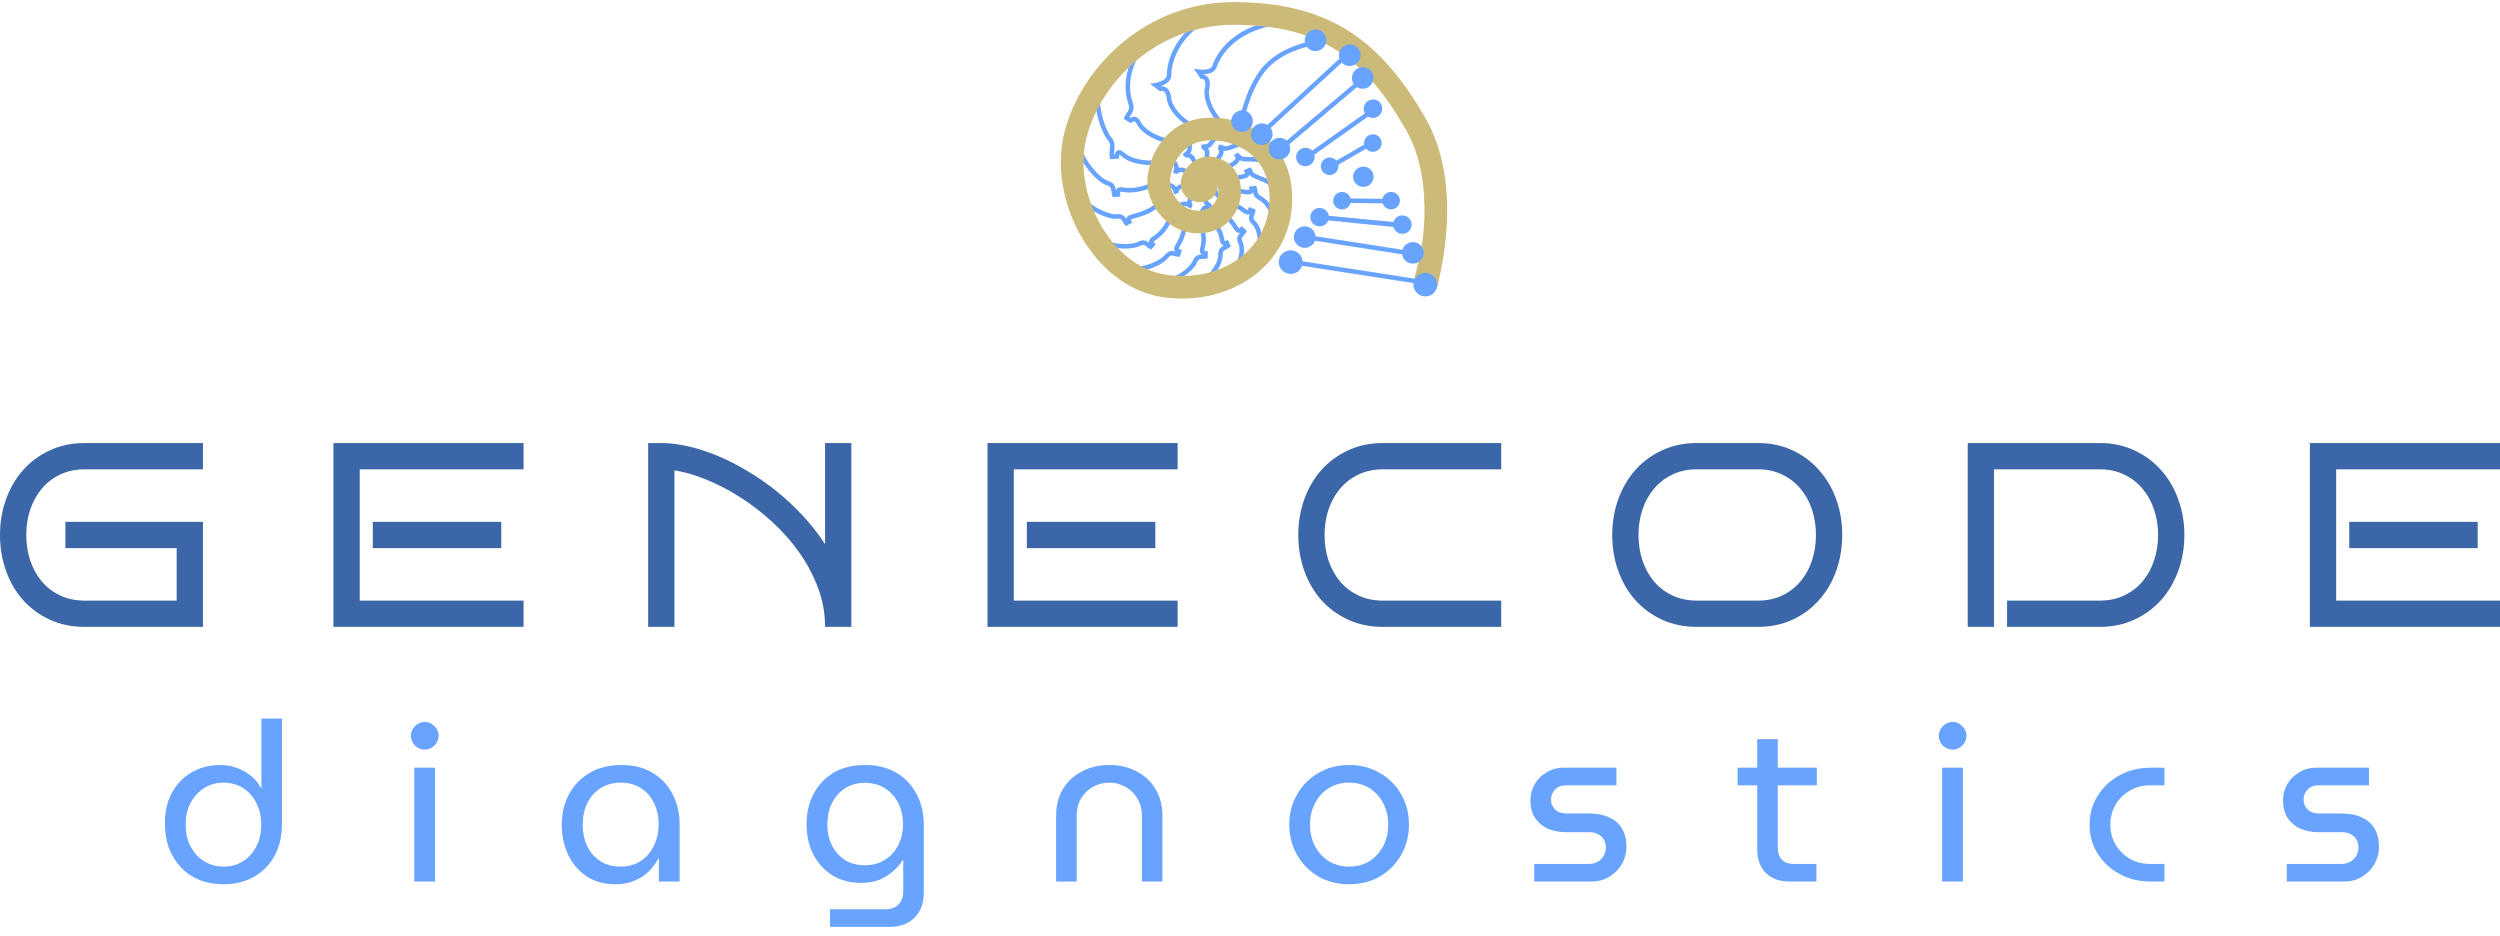 <svg width="243" height="91" viewBox="0 0 243 91" fill="none" xmlns="http://www.w3.org/2000/svg">
<path fill-rule="evenodd" clip-rule="evenodd" d="M8.225 60.933H19.727V50.727H6.355V53.281H17.172V58.378H8.225C7.344 58.378 6.551 58.212 5.845 57.88C5.147 57.547 4.553 57.094 4.062 56.521C3.581 55.94 3.207 55.263 2.941 54.49C2.683 53.709 2.555 52.878 2.555 51.998C2.555 51.117 2.683 50.291 2.941 49.518C3.207 48.745 3.581 48.072 4.062 47.499C4.553 46.917 5.147 46.461 5.845 46.128C6.551 45.788 7.344 45.617 8.225 45.617H19.727V43.063H8.225C6.987 43.063 5.861 43.3 4.848 43.773C3.834 44.238 2.966 44.878 2.243 45.692C1.529 46.498 0.976 47.445 0.586 48.533C0.195 49.613 0 50.768 0 51.998C0 53.236 0.195 54.399 0.586 55.487C0.976 56.575 1.529 57.522 2.243 58.328C2.966 59.134 3.834 59.77 4.848 60.235C5.861 60.7 6.987 60.933 8.225 60.933ZM32.41 60.933H50.891V58.378H34.965V45.617H50.891V43.063H32.41V60.933ZM36.236 53.281H48.722V50.727H36.236V53.281ZM65.556 60.933H63.001V43.063H64.272C65.103 43.063 65.983 43.171 66.914 43.387C67.853 43.603 68.808 43.914 69.78 44.321C70.752 44.728 71.72 45.223 72.684 45.804C73.656 46.377 74.594 47.03 75.5 47.761C76.406 48.492 77.257 49.289 78.055 50.153C78.852 51.009 79.567 51.923 80.198 52.895V43.063H82.753V60.933H80.198C80.198 59.62 79.969 58.357 79.513 57.144C79.056 55.923 78.445 54.773 77.681 53.693C76.916 52.612 76.036 51.62 75.039 50.714C74.042 49.8 72.999 48.999 71.911 48.309C70.831 47.62 69.743 47.055 68.646 46.614C67.549 46.166 66.519 45.867 65.556 45.717V60.933ZM95.984 60.933H114.465V58.378H98.539V45.617H114.465V43.063H95.984V60.933ZM99.81 53.281H112.297V50.727H99.81V53.281ZM134.417 60.933H145.919V58.378H134.417C133.536 58.378 132.743 58.212 132.037 57.88C131.339 57.547 130.745 57.094 130.255 56.521C129.773 55.94 129.399 55.263 129.133 54.49C128.876 53.709 128.747 52.878 128.747 51.998C128.747 51.117 128.876 50.291 129.133 49.518C129.399 48.745 129.773 48.072 130.255 47.499C130.745 46.918 131.339 46.461 132.037 46.128C132.743 45.788 133.536 45.617 134.417 45.617H145.919V43.063H134.417C133.179 43.063 132.053 43.3 131.04 43.773C130.026 44.238 129.158 44.878 128.435 45.692C127.721 46.498 127.168 47.445 126.778 48.533C126.387 49.613 126.192 50.768 126.192 51.998C126.192 53.236 126.387 54.399 126.778 55.487C127.168 56.575 127.721 57.522 128.435 58.328C129.158 59.134 130.026 59.77 131.04 60.235C132.053 60.7 133.179 60.933 134.417 60.933ZM178.479 55.487C178.869 54.399 179.064 53.236 179.064 51.998C179.064 50.768 178.869 49.613 178.479 48.533C178.088 47.445 177.532 46.498 176.809 45.692C176.094 44.878 175.235 44.238 174.229 43.773C173.224 43.3 172.107 43.063 170.877 43.063H164.933C163.695 43.063 162.569 43.3 161.556 43.773C160.542 44.238 159.674 44.878 158.951 45.692C158.237 46.498 157.684 47.445 157.294 48.533C156.904 49.613 156.708 50.768 156.708 51.998C156.708 53.236 156.904 54.399 157.294 55.487C157.684 56.575 158.237 57.522 158.951 58.328C159.674 59.134 160.542 59.77 161.556 60.235C162.569 60.7 163.695 60.933 164.933 60.933H170.877C172.107 60.933 173.224 60.7 174.229 60.235C175.235 59.77 176.094 59.134 176.809 58.328C177.532 57.522 178.088 56.575 178.479 55.487ZM176.123 49.518C176.381 50.291 176.51 51.117 176.51 51.998C176.51 52.878 176.381 53.709 176.123 54.49C175.866 55.263 175.492 55.94 175.002 56.521C174.52 57.094 173.93 57.547 173.232 57.88C172.543 58.212 171.758 58.378 170.877 58.378H164.933C164.052 58.378 163.259 58.212 162.553 57.88C161.855 57.547 161.261 57.094 160.771 56.521C160.289 55.94 159.915 55.263 159.649 54.49C159.392 53.709 159.263 52.878 159.263 51.998C159.263 51.117 159.392 50.291 159.649 49.518C159.915 48.745 160.289 48.072 160.771 47.499C161.261 46.918 161.855 46.461 162.553 46.128C163.259 45.788 164.052 45.617 164.933 45.617H170.877C171.758 45.617 172.543 45.788 173.232 46.128C173.93 46.461 174.52 46.918 175.002 47.499C175.492 48.072 175.866 48.745 176.123 49.518ZM212.322 51.998C212.322 53.236 212.123 54.399 211.724 55.487C211.333 56.575 210.777 57.522 210.054 58.328C209.331 59.134 208.463 59.77 207.449 60.235C206.444 60.7 205.327 60.933 204.097 60.933H195.088V58.378H204.097C204.978 58.378 205.767 58.212 206.465 57.88C207.171 57.547 207.765 57.094 208.247 56.521C208.737 55.94 209.111 55.263 209.369 54.49C209.634 53.709 209.767 52.878 209.767 51.998C209.767 51.117 209.634 50.291 209.369 49.518C209.111 48.745 208.737 48.072 208.247 47.499C207.765 46.918 207.171 46.461 206.465 46.128C205.767 45.788 204.978 45.617 204.097 45.617H193.816V60.933H191.262V43.063H204.097C205.327 43.063 206.444 43.3 207.449 43.773C208.463 44.238 209.331 44.878 210.054 45.692C210.777 46.498 211.333 47.445 211.724 48.533C212.123 49.613 212.322 50.768 212.322 51.998ZM224.519 60.933H243V58.378H227.074V45.617H243V43.063H224.519V60.933ZM228.345 53.281H240.832V50.727H228.345V53.281Z" fill="#3B66A8"/>
<path d="M21.741 85.949C20.901 85.949 20.134 85.819 19.44 85.558C18.745 85.283 18.145 84.885 17.638 84.364C17.132 83.844 16.734 83.221 16.445 82.498C16.17 81.76 16.032 80.935 16.032 80.023C16.032 78.866 16.264 77.868 16.727 77.028C17.204 76.175 17.848 75.516 18.658 75.053C19.483 74.59 20.402 74.359 21.415 74.359C21.979 74.359 22.515 74.453 23.021 74.641C23.542 74.829 24.005 75.089 24.41 75.422C24.815 75.755 25.134 76.146 25.365 76.594H25.409V69.844H27.405V80.089C27.405 81.319 27.152 82.375 26.646 83.257C26.154 84.126 25.481 84.791 24.627 85.254C23.788 85.717 22.826 85.949 21.741 85.949ZM21.741 84.234C22.421 84.234 23.035 84.068 23.585 83.735C24.135 83.402 24.569 82.932 24.888 82.324C25.22 81.716 25.387 81 25.387 80.175C25.387 79.336 25.22 78.613 24.888 78.005C24.569 77.383 24.135 76.905 23.585 76.573C23.035 76.24 22.413 76.073 21.719 76.073C21.039 76.073 20.416 76.247 19.852 76.594C19.302 76.942 18.861 77.419 18.528 78.027C18.21 78.635 18.051 79.344 18.051 80.154C18.051 80.993 18.217 81.716 18.55 82.324C18.883 82.932 19.324 83.402 19.874 83.735C20.438 84.068 21.06 84.234 21.741 84.234Z" fill="#68A4FF"/>
<path d="M40.269 85.688V74.619H42.287V85.688H40.269ZM41.289 72.861C40.927 72.861 40.609 72.731 40.334 72.471C40.074 72.195 39.943 71.877 39.943 71.516C39.943 71.154 40.074 70.843 40.334 70.582C40.609 70.307 40.927 70.17 41.289 70.17C41.651 70.17 41.962 70.307 42.222 70.582C42.497 70.843 42.635 71.154 42.635 71.516C42.635 71.877 42.497 72.195 42.222 72.471C41.962 72.731 41.651 72.861 41.289 72.861Z" fill="#68A4FF"/>
<path d="M59.809 85.949C58.738 85.949 57.812 85.696 57.031 85.189C56.249 84.668 55.649 83.966 55.229 83.084C54.809 82.201 54.6 81.225 54.6 80.154C54.6 79.069 54.831 78.092 55.294 77.224C55.757 76.341 56.423 75.647 57.291 75.14C58.159 74.619 59.201 74.359 60.416 74.359C61.589 74.359 62.594 74.612 63.433 75.118C64.273 75.625 64.916 76.312 65.365 77.18C65.828 78.049 66.06 79.018 66.06 80.089V85.688H64.041V83.431H63.998C63.781 83.851 63.484 84.256 63.108 84.647C62.746 85.023 62.29 85.334 61.74 85.58C61.191 85.826 60.547 85.949 59.809 85.949ZM60.33 84.234C61.053 84.234 61.69 84.061 62.24 83.713C62.804 83.352 63.238 82.86 63.542 82.237C63.86 81.601 64.019 80.892 64.019 80.11C64.019 79.344 63.867 78.656 63.564 78.049C63.274 77.441 62.855 76.963 62.305 76.616C61.755 76.254 61.111 76.073 60.373 76.073C59.592 76.073 58.919 76.254 58.355 76.616C57.805 76.978 57.378 77.47 57.074 78.092C56.785 78.7 56.64 79.394 56.64 80.175C56.64 80.928 56.785 81.615 57.074 82.237C57.363 82.845 57.783 83.33 58.333 83.692C58.883 84.053 59.548 84.234 60.33 84.234Z" fill="#68A4FF"/>
<path d="M80.677 90.094V88.38H86.103C86.638 88.38 87.051 88.221 87.34 87.902C87.644 87.584 87.796 87.164 87.796 86.643V83.605H87.753C87.478 84.024 87.145 84.401 86.754 84.733C86.364 85.066 85.915 85.334 85.409 85.536C84.902 85.725 84.331 85.819 83.694 85.819C82.652 85.819 81.733 85.58 80.938 85.102C80.142 84.61 79.519 83.938 79.071 83.084C78.622 82.216 78.398 81.225 78.398 80.11C78.398 79.025 78.622 78.049 79.071 77.18C79.519 76.312 80.163 75.625 81.003 75.118C81.856 74.612 82.884 74.359 84.085 74.359C85.242 74.359 86.248 74.605 87.102 75.097C87.955 75.589 88.614 76.276 89.077 77.159C89.554 78.027 89.793 79.047 89.793 80.219V86.774C89.793 87.786 89.496 88.59 88.903 89.183C88.31 89.79 87.499 90.094 86.472 90.094H80.677ZM84.063 84.104C84.801 84.104 85.445 83.93 85.995 83.583C86.559 83.236 86.993 82.766 87.297 82.172C87.615 81.565 87.774 80.885 87.774 80.132C87.774 79.365 87.623 78.678 87.319 78.07C87.015 77.462 86.588 76.985 86.038 76.638C85.488 76.276 84.83 76.095 84.063 76.095C83.311 76.095 82.659 76.276 82.11 76.638C81.574 76.985 81.155 77.47 80.851 78.092C80.561 78.7 80.417 79.387 80.417 80.154C80.417 80.877 80.561 81.543 80.851 82.151C81.155 82.744 81.574 83.221 82.11 83.583C82.659 83.93 83.311 84.104 84.063 84.104Z" fill="#68A4FF"/>
<path d="M102.656 85.688V79.286C102.656 78.302 102.873 77.441 103.307 76.703C103.756 75.965 104.371 75.393 105.152 74.988C105.933 74.569 106.823 74.359 107.822 74.359C108.834 74.359 109.724 74.569 110.491 74.988C111.272 75.393 111.88 75.965 112.314 76.703C112.763 77.441 112.987 78.302 112.987 79.286V85.688H110.99V79.307C110.99 78.642 110.838 78.07 110.535 77.593C110.245 77.101 109.854 76.725 109.363 76.464C108.885 76.204 108.371 76.073 107.822 76.073C107.272 76.073 106.751 76.204 106.259 76.464C105.781 76.725 105.391 77.101 105.087 77.593C104.797 78.07 104.653 78.642 104.653 79.307V85.688H102.656Z" fill="#68A4FF"/>
<path d="M131.133 85.949C130.005 85.949 129.006 85.696 128.138 85.189C127.27 84.668 126.583 83.974 126.076 83.106C125.57 82.223 125.317 81.239 125.317 80.154C125.317 79.069 125.57 78.092 126.076 77.224C126.583 76.341 127.27 75.647 128.138 75.14C129.006 74.619 130.005 74.359 131.133 74.359C132.262 74.359 133.26 74.619 134.129 75.14C135.011 75.647 135.699 76.334 136.191 77.202C136.697 78.07 136.95 79.054 136.95 80.154C136.95 81.239 136.697 82.223 136.191 83.106C135.699 83.974 135.011 84.668 134.129 85.189C133.26 85.696 132.262 85.949 131.133 85.949ZM131.133 84.234C131.9 84.234 132.566 84.053 133.13 83.692C133.695 83.33 134.136 82.845 134.454 82.237C134.773 81.615 134.932 80.921 134.932 80.154C134.932 79.387 134.773 78.7 134.454 78.092C134.136 77.47 133.695 76.978 133.13 76.616C132.566 76.254 131.9 76.073 131.133 76.073C130.381 76.073 129.715 76.254 129.137 76.616C128.572 76.978 128.131 77.47 127.813 78.092C127.494 78.7 127.335 79.387 127.335 80.154C127.335 80.921 127.494 81.615 127.813 82.237C128.131 82.845 128.572 83.33 129.137 83.692C129.715 84.053 130.381 84.234 131.133 84.234Z" fill="#68A4FF"/>
<path d="M149.126 85.688V83.974H154.422C154.769 83.974 155.066 83.901 155.311 83.757C155.572 83.597 155.767 83.395 155.898 83.149C156.028 82.903 156.093 82.642 156.093 82.368C156.093 82.107 156.035 81.868 155.919 81.651C155.803 81.42 155.623 81.239 155.377 81.109C155.145 80.964 154.863 80.892 154.53 80.892H152.295C151.586 80.892 150.963 80.776 150.428 80.544C149.907 80.299 149.495 79.944 149.191 79.481C148.901 79.018 148.757 78.454 148.757 77.788C148.757 77.224 148.894 76.703 149.169 76.225C149.444 75.748 149.828 75.364 150.32 75.075C150.811 74.771 151.376 74.619 152.012 74.619H157.113V76.334H152.208C151.759 76.334 151.405 76.471 151.144 76.746C150.884 77.021 150.754 77.347 150.754 77.723C150.754 78.085 150.884 78.403 151.144 78.678C151.419 78.938 151.803 79.069 152.295 79.069H154.422C155.217 79.069 155.883 79.199 156.418 79.459C156.968 79.705 157.381 80.067 157.656 80.544C157.945 81.022 158.09 81.608 158.09 82.302C158.09 82.896 157.945 83.453 157.656 83.974C157.366 84.48 156.961 84.892 156.44 85.211C155.934 85.529 155.34 85.688 154.66 85.688H149.126Z" fill="#68A4FF"/>
<path d="M173.949 85.688C172.965 85.688 172.191 85.406 171.626 84.842C171.077 84.278 170.802 83.511 170.802 82.541V71.841H172.799V82.411C172.799 82.888 172.929 83.272 173.189 83.561C173.464 83.836 173.84 83.974 174.318 83.974H176.553V85.688H173.949ZM168.892 76.334V74.619H176.597V76.334H168.892Z" fill="#68A4FF"/>
<path d="M188.778 85.688V74.619H190.796V85.688H188.778ZM189.798 72.861C189.436 72.861 189.118 72.731 188.843 72.471C188.582 72.195 188.452 71.877 188.452 71.516C188.452 71.154 188.582 70.843 188.843 70.582C189.118 70.307 189.436 70.17 189.798 70.17C190.16 70.17 190.471 70.307 190.731 70.582C191.006 70.843 191.144 71.154 191.144 71.516C191.144 71.877 191.006 72.195 190.731 72.471C190.471 72.731 190.16 72.861 189.798 72.861Z" fill="#68A4FF"/>
<path d="M209.077 85.688C207.934 85.688 206.914 85.442 206.017 84.95C205.12 84.459 204.411 83.8 203.89 82.975C203.369 82.136 203.109 81.196 203.109 80.154C203.109 79.112 203.369 78.179 203.89 77.354C204.411 76.515 205.12 75.849 206.017 75.357C206.914 74.865 207.934 74.619 209.077 74.619H210.38V76.334H209.012C208.274 76.334 207.609 76.507 207.016 76.855C206.437 77.188 205.974 77.643 205.626 78.222C205.294 78.801 205.127 79.445 205.127 80.154C205.127 80.863 205.294 81.507 205.626 82.085C205.974 82.664 206.437 83.127 207.016 83.475C207.609 83.807 208.274 83.974 209.012 83.974H210.38V85.688H209.077Z" fill="#68A4FF"/>
<path d="M222.276 85.688V83.974H227.572C227.919 83.974 228.216 83.901 228.462 83.757C228.722 83.597 228.918 83.395 229.048 83.149C229.178 82.903 229.243 82.642 229.243 82.368C229.243 82.107 229.185 81.868 229.069 81.651C228.954 81.42 228.773 81.239 228.527 81.109C228.295 80.964 228.013 80.892 227.68 80.892H225.445C224.736 80.892 224.114 80.776 223.578 80.544C223.057 80.299 222.645 79.944 222.341 79.481C222.052 79.018 221.907 78.454 221.907 77.788C221.907 77.224 222.044 76.703 222.319 76.225C222.594 75.748 222.978 75.364 223.47 75.075C223.962 74.771 224.526 74.619 225.163 74.619H230.263V76.334H225.358C224.909 76.334 224.555 76.471 224.294 76.746C224.034 77.021 223.904 77.347 223.904 77.723C223.904 78.085 224.034 78.403 224.294 78.678C224.569 78.938 224.953 79.069 225.445 79.069H227.572C228.368 79.069 229.033 79.199 229.569 79.459C230.118 79.705 230.531 80.067 230.806 80.544C231.095 81.022 231.24 81.608 231.24 82.302C231.24 82.896 231.095 83.453 230.806 83.974C230.516 84.48 230.111 84.892 229.59 85.211C229.084 85.529 228.491 85.688 227.811 85.688H222.276Z" fill="#68A4FF"/>
<path fill-rule="evenodd" clip-rule="evenodd" d="M111.796 8.152L112.293 8.061C112.492 8.025 112.791 7.937 113.034 7.798C113.288 7.652 113.411 7.493 113.411 7.333C113.411 6.57 113.671 3.287 118.022 1.112L118.219 1.506C114.064 3.583 113.852 6.679 113.852 7.333C113.852 7.741 113.542 8.015 113.254 8.18C113.117 8.259 112.969 8.323 112.826 8.373L112.856 8.396C113.02 8.373 113.223 8.405 113.406 8.547C113.637 8.726 113.8 9.05 113.851 9.556C113.902 10.068 114.3 10.701 114.876 11.249C115.448 11.792 116.149 12.206 116.742 12.314L116.663 12.748C115.957 12.619 115.181 12.147 114.572 11.568C113.967 10.994 113.479 10.268 113.412 9.6C113.368 9.16 113.236 8.973 113.136 8.896C113.037 8.819 112.933 8.822 112.874 8.842L112.765 8.878L111.796 8.152Z" fill="#68A4FF"/>
<path fill-rule="evenodd" clip-rule="evenodd" d="M116.038 6.679L116.538 6.75C116.739 6.779 117.051 6.79 117.325 6.735C117.612 6.677 117.779 6.564 117.829 6.413C118.07 5.689 119.355 2.656 124.17 1.968L124.232 2.404C119.634 3.062 118.455 5.932 118.248 6.553C118.119 6.939 117.738 7.101 117.413 7.167C117.258 7.198 117.097 7.212 116.946 7.215L116.967 7.246C117.13 7.276 117.312 7.37 117.441 7.563C117.604 7.806 117.656 8.165 117.544 8.661C117.431 9.163 117.608 9.889 117.982 10.591C118.353 11.288 118.887 11.902 119.416 12.191L119.204 12.578C118.574 12.233 117.988 11.54 117.593 10.798C117.2 10.062 116.966 9.219 117.114 8.564C117.211 8.133 117.145 7.913 117.075 7.809C117.005 7.705 116.906 7.675 116.843 7.675L116.728 7.675L116.038 6.679Z" fill="#68A4FF"/>
<path fill-rule="evenodd" clip-rule="evenodd" d="M126.18 4.808C125.054 5.205 123.723 5.902 122.835 7.101C122.106 8.086 121.619 9.273 121.314 10.222C121.162 10.695 121.056 11.105 120.988 11.397C120.954 11.542 120.93 11.658 120.914 11.738C120.906 11.777 120.9 11.807 120.896 11.828L120.892 11.85L120.891 11.856L120.891 11.857C120.891 11.857 120.891 11.857 120.674 11.82C120.457 11.782 120.457 11.782 120.457 11.782L120.457 11.781L120.457 11.78L120.458 11.773L120.463 11.747C120.467 11.725 120.473 11.693 120.481 11.651C120.498 11.568 120.523 11.447 120.558 11.297C120.628 10.996 120.737 10.573 120.894 10.087C121.206 9.117 121.711 7.879 122.481 6.839C123.443 5.539 124.867 4.803 126.034 4.392C126.619 4.186 127.145 4.059 127.525 3.984C127.716 3.947 127.87 3.922 127.977 3.906C128.03 3.899 128.072 3.893 128.101 3.89C128.115 3.888 128.127 3.887 128.134 3.886L128.143 3.885L128.146 3.885L128.147 3.885C128.147 3.885 128.147 3.885 128.169 4.104C128.191 4.323 128.191 4.323 128.191 4.323L128.189 4.324L128.183 4.324C128.176 4.325 128.167 4.326 128.154 4.328C128.128 4.331 128.09 4.336 128.039 4.343C127.939 4.357 127.793 4.381 127.611 4.417C127.247 4.488 126.742 4.61 126.18 4.808Z" fill="#68A4FF"/>
<path fill-rule="evenodd" clip-rule="evenodd" d="M109.232 11.566L109.288 11.398C109.329 11.277 109.402 11.165 109.464 11.073C109.474 11.058 109.484 11.044 109.494 11.03C109.55 10.947 109.602 10.871 109.646 10.786C109.741 10.605 109.796 10.399 109.686 10.104C109.554 9.748 109.283 8.841 109.466 7.575C109.648 6.307 110.283 4.696 111.935 2.93L112.257 3.232C110.661 4.938 110.071 6.467 109.902 7.638C109.733 8.811 109.985 9.642 110.099 9.95C110.261 10.387 110.177 10.724 110.036 10.992C109.979 11.1 109.912 11.199 109.856 11.281C109.847 11.294 109.838 11.307 109.83 11.319C109.814 11.343 109.8 11.364 109.787 11.384L109.885 11.443C109.992 11.382 110.128 11.332 110.281 11.346C110.527 11.368 110.729 11.541 110.877 11.843C111.104 12.309 111.698 12.781 112.427 13.112C113.151 13.44 113.948 13.599 114.538 13.495L114.615 13.929C113.905 14.055 113.014 13.862 112.245 13.513C111.479 13.166 110.775 12.638 110.481 12.037C110.37 11.812 110.276 11.788 110.242 11.785C110.188 11.78 110.113 11.81 110.031 11.876L109.911 11.972L109.232 11.566Z" fill="#68A4FF"/>
<path fill-rule="evenodd" clip-rule="evenodd" d="M107.904 15.482L107.864 15.293C107.828 15.123 107.832 14.954 107.846 14.801C107.851 14.734 107.859 14.667 107.866 14.603C107.868 14.593 107.869 14.583 107.87 14.573C107.878 14.499 107.886 14.429 107.89 14.359C107.909 14.088 107.881 13.852 107.678 13.621C107.498 13.416 107.283 13.026 107.087 12.548C106.889 12.062 106.7 11.465 106.581 10.829C106.346 9.57 106.369 8.099 107.2 7.076L107.542 7.354C106.837 8.221 106.786 9.526 107.015 10.748C107.128 11.352 107.307 11.921 107.495 12.381C107.686 12.847 107.878 13.181 108.009 13.33C108.321 13.686 108.352 14.059 108.33 14.389C108.325 14.469 108.316 14.549 108.308 14.623C108.307 14.633 108.306 14.643 108.304 14.653C108.297 14.718 108.29 14.778 108.285 14.838C108.28 14.9 108.277 14.957 108.277 15.011L108.352 15.005C108.358 14.976 108.366 14.947 108.375 14.919C108.406 14.828 108.462 14.723 108.567 14.656C108.681 14.583 108.813 14.578 108.938 14.619C109.056 14.658 109.174 14.739 109.293 14.85C109.68 15.211 110.307 15.437 110.992 15.54C111.673 15.642 112.373 15.616 112.875 15.505L112.971 15.935C112.409 16.06 111.654 16.085 110.927 15.976C110.205 15.868 109.474 15.621 108.992 15.172C108.898 15.084 108.835 15.05 108.801 15.038C108.799 15.043 108.796 15.05 108.793 15.059C108.781 15.096 108.773 15.148 108.773 15.211L108.773 15.415L107.904 15.482Z" fill="#68A4FF"/>
<path fill-rule="evenodd" clip-rule="evenodd" d="M108.166 19.174L108.108 19.015C108.062 18.886 108.047 18.753 108.035 18.646C108.034 18.636 108.033 18.627 108.033 18.617C108.022 18.515 108.013 18.433 107.993 18.357C107.972 18.28 107.94 18.219 107.887 18.167C107.833 18.113 107.742 18.055 107.579 18.008C107.304 17.929 106.957 17.698 106.606 17.387C106.249 17.069 105.867 16.648 105.524 16.158C104.841 15.185 104.289 13.909 104.435 12.624L104.873 12.674C104.744 13.808 105.232 14.975 105.885 15.905C106.209 16.367 106.569 16.763 106.899 17.057C107.237 17.357 107.524 17.533 107.702 17.585C107.915 17.646 108.077 17.735 108.197 17.853C108.318 17.973 108.382 18.109 108.418 18.241C108.442 18.33 108.455 18.422 108.464 18.504C108.47 18.485 108.477 18.465 108.486 18.446C108.539 18.335 108.634 18.255 108.765 18.218C108.883 18.186 109.024 18.191 109.182 18.22C109.726 18.32 110.4 18.266 111.013 18.098C111.633 17.928 112.146 17.654 112.399 17.351L112.738 17.633C112.4 18.038 111.784 18.344 111.13 18.523C110.47 18.704 109.727 18.768 109.103 18.654C108.973 18.63 108.909 18.636 108.883 18.643C108.882 18.646 108.882 18.649 108.881 18.653C108.879 18.667 108.878 18.686 108.879 18.711C108.879 18.737 108.881 18.764 108.884 18.797C108.884 18.8 108.884 18.804 108.884 18.808C108.887 18.836 108.889 18.869 108.89 18.9L108.899 19.111L108.166 19.174Z" fill="#68A4FF"/>
<path fill-rule="evenodd" clip-rule="evenodd" d="M109.454 21.973L109.336 21.852C109.252 21.764 109.192 21.663 109.145 21.583C109.141 21.576 109.137 21.569 109.133 21.562C109.088 21.485 109.054 21.427 109.013 21.376C108.972 21.327 108.93 21.294 108.877 21.274C108.821 21.254 108.735 21.24 108.596 21.26C108.345 21.296 107.987 21.236 107.602 21.115C107.209 20.992 106.76 20.796 106.317 20.533C105.437 20.01 104.549 19.201 104.208 18.134L104.628 18C104.923 18.922 105.708 19.658 106.542 20.154C106.957 20.4 107.375 20.582 107.734 20.694C108.102 20.81 108.383 20.845 108.533 20.823C108.725 20.796 108.889 20.808 109.031 20.861C109.174 20.914 109.276 21.002 109.353 21.096C109.401 21.155 109.442 21.219 109.477 21.277C109.481 21.25 109.488 21.222 109.498 21.193C109.572 20.992 109.782 20.89 110.035 20.828C110.522 20.708 111.094 20.534 111.612 20.265C112.131 19.995 112.582 19.637 112.848 19.157L113.234 19.371C112.91 19.954 112.378 20.363 111.815 20.656C111.252 20.949 110.642 21.132 110.141 21.256C110.031 21.283 109.968 21.311 109.934 21.332C109.925 21.337 109.919 21.342 109.915 21.345C109.916 21.347 109.916 21.349 109.917 21.352C109.923 21.375 109.935 21.405 109.958 21.451L110.053 21.64L109.454 21.973Z" fill="#68A4FF"/>
<path fill-rule="evenodd" clip-rule="evenodd" d="M111.902 24.263L111.75 24.189C111.641 24.136 111.55 24.061 111.479 24.002C111.472 23.997 111.466 23.992 111.46 23.987C111.392 23.929 111.34 23.886 111.284 23.853C111.229 23.82 111.178 23.804 111.121 23.803C111.062 23.803 110.976 23.82 110.852 23.886C110.638 24 110.305 24.085 109.921 24.128C109.532 24.172 109.071 24.175 108.593 24.112C107.64 23.987 106.585 23.595 105.897 22.706L106.246 22.436C106.836 23.199 107.762 23.558 108.65 23.675C109.092 23.733 109.517 23.73 109.871 23.69C110.232 23.65 110.502 23.573 110.645 23.497C110.815 23.406 110.974 23.361 111.125 23.363C111.278 23.364 111.403 23.412 111.508 23.473C111.573 23.512 111.634 23.558 111.687 23.601C111.681 23.574 111.678 23.546 111.678 23.515C111.679 23.301 111.841 23.133 112.058 22.988C112.86 22.452 113.469 21.661 113.65 20.528L114.086 20.598C113.882 21.867 113.193 22.759 112.303 23.355C112.209 23.418 112.159 23.465 112.135 23.497C112.128 23.505 112.124 23.511 112.122 23.516C112.123 23.518 112.124 23.52 112.125 23.522C112.138 23.541 112.161 23.565 112.198 23.601L112.351 23.746L111.902 24.263Z" fill="#68A4FF"/>
<path fill-rule="evenodd" clip-rule="evenodd" d="M114.68 24.956L114.51 24.951C114.389 24.948 114.275 24.917 114.186 24.893C114.178 24.89 114.17 24.888 114.163 24.886C114.077 24.863 114.012 24.845 113.947 24.837C113.883 24.831 113.831 24.836 113.778 24.859C113.724 24.883 113.653 24.934 113.567 25.046C113.42 25.237 113.16 25.448 112.838 25.641C112.512 25.836 112.108 26.022 111.66 26.154C110.768 26.419 109.676 26.48 108.685 25.955L108.892 25.565C109.746 26.018 110.71 25.976 111.535 25.732C111.946 25.61 112.316 25.44 112.611 25.263C112.911 25.084 113.118 24.906 113.218 24.777C113.336 24.623 113.462 24.518 113.6 24.456C113.739 24.394 113.874 24.386 113.994 24.399C114.07 24.407 114.144 24.425 114.21 24.442C114.194 24.42 114.179 24.395 114.166 24.367C114.079 24.172 114.157 23.952 114.295 23.73C114.551 23.319 114.742 22.846 114.841 22.408C114.941 21.962 114.938 21.587 114.844 21.353L115.254 21.19C115.396 21.546 115.379 22.026 115.271 22.505C115.161 22.991 114.951 23.51 114.669 23.963C114.61 24.059 114.584 24.123 114.575 24.162C114.572 24.172 114.571 24.18 114.571 24.185C114.572 24.186 114.574 24.187 114.577 24.189C114.597 24.201 114.627 24.213 114.676 24.23L114.875 24.299L114.68 24.956Z" fill="#68A4FF"/>
<path fill-rule="evenodd" clip-rule="evenodd" d="M117.394 25.096L117.231 25.14C117.113 25.172 116.995 25.175 116.903 25.177C116.894 25.177 116.887 25.177 116.879 25.177C116.789 25.179 116.722 25.181 116.658 25.192C116.595 25.204 116.546 25.224 116.503 25.262C116.458 25.3 116.404 25.369 116.354 25.5C116.265 25.732 116.064 26.002 115.799 26.265C115.53 26.533 115.18 26.808 114.774 27.045C113.965 27.517 112.91 27.849 111.817 27.63L111.903 27.198C112.857 27.389 113.801 27.102 114.552 26.665C114.926 26.446 115.246 26.194 115.488 25.953C115.734 25.708 115.886 25.489 115.942 25.343C116.011 25.162 116.101 25.024 116.216 24.926C116.332 24.827 116.459 24.781 116.578 24.759C116.653 24.745 116.729 24.74 116.797 24.738C116.775 24.722 116.754 24.702 116.734 24.679C116.594 24.517 116.607 24.283 116.675 24.032C116.799 23.577 116.8 23.102 116.719 22.692C116.638 22.276 116.479 21.952 116.31 21.781L116.623 21.471C116.875 21.726 117.061 22.143 117.152 22.607C117.244 23.077 117.244 23.621 117.101 24.148C117.071 24.257 117.065 24.326 117.067 24.365C117.067 24.376 117.068 24.384 117.069 24.389C117.071 24.389 117.073 24.39 117.076 24.39C117.099 24.396 117.131 24.4 117.183 24.402L117.394 24.412L117.394 25.096Z" fill="#68A4FF"/>
<path fill-rule="evenodd" clip-rule="evenodd" d="M119.64 23.95L119.508 24.056C119.414 24.132 119.307 24.183 119.223 24.223C119.216 24.226 119.209 24.229 119.202 24.233C119.121 24.27 119.06 24.299 119.006 24.336C118.953 24.372 118.916 24.41 118.892 24.462C118.866 24.515 118.845 24.6 118.852 24.741C118.865 24.987 118.797 25.288 118.673 25.598C118.547 25.912 118.358 26.252 118.11 26.578C117.616 27.23 116.878 27.848 115.933 28.1L115.819 27.674C116.646 27.453 117.307 26.907 117.759 26.312C117.984 26.015 118.154 25.71 118.264 25.434C118.376 25.155 118.42 24.921 118.412 24.764C118.402 24.57 118.429 24.408 118.494 24.272C118.56 24.134 118.657 24.04 118.757 23.972C118.82 23.929 118.887 23.894 118.949 23.864C118.922 23.858 118.894 23.849 118.867 23.836C118.673 23.744 118.59 23.526 118.551 23.268C118.48 22.805 118.275 22.377 118.047 22.065C117.933 21.91 117.817 21.79 117.716 21.71C117.606 21.625 117.543 21.61 117.53 21.61L117.53 21.169C117.694 21.169 117.855 21.26 117.987 21.363C118.127 21.472 118.27 21.625 118.402 21.805C118.666 22.164 118.904 22.658 118.987 23.202C119.004 23.314 119.026 23.379 119.044 23.414C119.049 23.424 119.053 23.43 119.056 23.434C119.058 23.434 119.06 23.434 119.063 23.433C119.086 23.43 119.117 23.42 119.165 23.401L119.362 23.324L119.64 23.95Z" fill="#68A4FF"/>
<path fill-rule="evenodd" clip-rule="evenodd" d="M121.19 22.454L121.11 22.603C121.052 22.709 120.973 22.797 120.91 22.866C120.905 22.872 120.899 22.878 120.894 22.883C120.834 22.949 120.788 22.999 120.753 23.053C120.718 23.107 120.699 23.157 120.696 23.214C120.693 23.273 120.706 23.359 120.766 23.486C120.973 23.919 120.98 24.572 120.761 25.244C120.541 25.924 120.082 26.649 119.317 27.235L119.049 26.885C119.741 26.355 120.148 25.706 120.342 25.108C120.539 24.502 120.51 23.973 120.368 23.676C120.285 23.501 120.248 23.341 120.256 23.191C120.264 23.038 120.317 22.914 120.384 22.813C120.425 22.749 120.474 22.691 120.52 22.64C120.492 22.644 120.463 22.646 120.433 22.645C120.219 22.634 120.059 22.465 119.924 22.242C119.669 21.82 119.384 21.473 119.132 21.252C119.005 21.14 118.895 21.067 118.807 21.03C118.716 20.99 118.68 21.002 118.677 21.003L118.508 20.596C118.669 20.529 118.839 20.564 118.981 20.625C119.127 20.687 119.277 20.792 119.423 20.92C119.717 21.179 120.029 21.564 120.301 22.013C120.36 22.11 120.405 22.162 120.435 22.187C120.443 22.194 120.449 22.199 120.454 22.201C120.455 22.201 120.457 22.2 120.46 22.198C120.48 22.186 120.505 22.165 120.542 22.129L120.694 21.982L121.19 22.454Z" fill="#68A4FF"/>
<path fill-rule="evenodd" clip-rule="evenodd" d="M122.04 20.378L122.018 20.546C122.003 20.666 121.962 20.777 121.928 20.863C121.925 20.871 121.923 20.878 121.92 20.886C121.888 20.969 121.863 21.032 121.85 21.096C121.837 21.158 121.837 21.211 121.855 21.266C121.874 21.322 121.917 21.398 122.02 21.494C122.369 21.821 122.619 22.428 122.667 23.135C122.715 23.851 122.557 24.696 122.058 25.52L121.681 25.292C122.132 24.548 122.269 23.794 122.227 23.165C122.184 22.527 121.959 22.042 121.718 21.816C121.577 21.683 121.484 21.547 121.437 21.404C121.389 21.259 121.394 21.124 121.418 21.005C121.434 20.931 121.459 20.859 121.482 20.795C121.459 20.809 121.432 20.822 121.403 20.831C121.2 20.899 120.989 20.799 120.783 20.641C120.394 20.343 120.052 20.175 119.788 20.108C119.512 20.038 119.38 20.089 119.336 20.131L119.031 19.813C119.242 19.61 119.573 19.598 119.897 19.681C120.235 19.767 120.631 19.969 121.051 20.291C121.141 20.36 121.202 20.391 121.239 20.404C121.249 20.408 121.257 20.41 121.262 20.411C121.263 20.409 121.264 20.407 121.266 20.405C121.28 20.387 121.296 20.358 121.317 20.311L121.406 20.119L122.04 20.378Z" fill="#68A4FF"/>
<path fill-rule="evenodd" clip-rule="evenodd" d="M122.088 18.059L122.149 18.217C122.191 18.327 122.207 18.432 122.219 18.517C122.22 18.529 122.222 18.54 122.223 18.551C122.233 18.623 122.24 18.676 122.256 18.729C122.283 18.822 122.34 18.935 122.594 19.068C123.266 19.422 124.23 20.552 124.129 22.465L123.688 22.441C123.781 20.692 122.901 19.729 122.388 19.459C122.049 19.28 121.899 19.08 121.832 18.852C121.816 18.795 121.805 18.737 121.797 18.684C121.782 18.71 121.764 18.735 121.741 18.759C121.595 18.914 121.361 18.926 121.104 18.884C120.616 18.804 120.274 18.808 120.049 18.852C119.818 18.897 119.751 18.975 119.736 19.006L119.34 18.813C119.443 18.601 119.675 18.475 119.964 18.419C120.26 18.361 120.659 18.364 121.175 18.449C121.287 18.467 121.356 18.466 121.395 18.46C121.405 18.458 121.413 18.457 121.418 18.455C121.418 18.453 121.419 18.451 121.419 18.448C121.423 18.425 121.423 18.392 121.42 18.341L121.407 18.13L122.088 18.059Z" fill="#68A4FF"/>
<path fill-rule="evenodd" clip-rule="evenodd" d="M121.514 16.261L121.625 16.389C121.706 16.483 121.744 16.566 121.77 16.635C121.777 16.654 121.783 16.668 121.787 16.68C121.8 16.714 121.804 16.726 121.816 16.743C121.842 16.783 121.932 16.875 122.382 17.052C122.414 17.065 122.446 17.077 122.479 17.09C122.893 17.252 123.351 17.43 123.747 17.767C124.183 18.139 124.529 18.687 124.714 19.573L124.283 19.663C124.114 18.856 123.81 18.401 123.461 18.103C123.124 17.816 122.732 17.663 122.305 17.495C122.277 17.485 122.249 17.474 122.221 17.462C121.774 17.287 121.561 17.155 121.45 16.989C121.448 16.987 121.446 16.984 121.445 16.982C121.44 17 121.433 17.018 121.425 17.037C121.34 17.233 121.124 17.323 120.868 17.371C120.52 17.435 120.19 17.509 119.947 17.597C119.824 17.641 119.736 17.684 119.681 17.723C119.643 17.75 119.635 17.765 119.635 17.765C119.635 17.765 119.638 17.761 119.639 17.752L119.2 17.705C119.217 17.545 119.327 17.434 119.425 17.364C119.528 17.291 119.659 17.232 119.798 17.182C120.076 17.082 120.436 17.003 120.788 16.937C120.899 16.916 120.963 16.892 120.998 16.873C121.007 16.868 121.014 16.864 121.018 16.861C121.018 16.859 121.017 16.856 121.017 16.854C121.012 16.831 121.001 16.8 120.981 16.752L120.898 16.559L121.514 16.261Z" fill="#68A4FF"/>
<path fill-rule="evenodd" clip-rule="evenodd" d="M120.239 14.831L120.38 14.907C120.49 14.966 120.555 15.03 120.604 15.085C120.618 15.1 120.628 15.112 120.636 15.121C120.66 15.149 120.668 15.158 120.685 15.17C120.724 15.197 120.841 15.251 121.325 15.255C121.355 15.255 121.385 15.256 121.416 15.256C121.862 15.259 122.342 15.262 122.821 15.439C123.343 15.633 123.842 16.024 124.33 16.782L123.959 17.02C123.51 16.324 123.081 16.006 122.667 15.853C122.264 15.703 121.857 15.7 121.394 15.697C121.37 15.697 121.346 15.696 121.321 15.696C120.9 15.693 120.659 15.656 120.496 15.57C120.423 15.763 120.265 15.948 120.025 16.095C119.721 16.282 119.446 16.457 119.257 16.615C119.162 16.694 119.101 16.759 119.067 16.81C119.049 16.838 119.044 16.852 119.044 16.856C119.044 16.854 119.044 16.85 119.042 16.845L118.616 16.957C118.576 16.805 118.633 16.667 118.7 16.566C118.768 16.464 118.867 16.366 118.975 16.276C119.192 16.095 119.493 15.904 119.795 15.719C119.976 15.608 120.058 15.489 120.087 15.405C120.117 15.317 120.089 15.284 120.089 15.283L119.933 15.124L120.239 14.831Z" fill="#68A4FF"/>
<path fill-rule="evenodd" clip-rule="evenodd" d="M118.38 14.486L118.475 14.067L118.639 14.067L118.654 14.069C118.777 14.086 118.86 14.124 118.926 14.158C118.943 14.168 118.957 14.175 118.968 14.181C119 14.199 119.011 14.205 119.031 14.21C119.077 14.222 119.205 14.233 119.661 14.069C119.737 14.042 119.813 14.013 119.89 13.983C120.25 13.848 120.629 13.704 121.046 13.69C121.572 13.671 122.142 13.852 122.86 14.392L122.595 14.744C121.931 14.245 121.458 14.116 121.061 14.13C120.723 14.142 120.426 14.254 120.07 14.387C119.987 14.419 119.901 14.451 119.81 14.484C119.371 14.642 119.124 14.685 118.934 14.64C118.96 14.846 118.909 15.082 118.732 15.306C118.515 15.582 118.349 15.826 118.256 16.021C118.21 16.118 118.187 16.192 118.181 16.244C118.176 16.284 118.181 16.299 118.183 16.302C118.183 16.302 118.183 16.302 118.183 16.302L117.822 16.555C117.742 16.441 117.729 16.309 117.743 16.19C117.758 16.073 117.801 15.951 117.858 15.831C117.972 15.592 118.162 15.317 118.386 15.033C118.612 14.746 118.442 14.516 118.38 14.486ZM118.183 16.303C118.183 16.303 118.183 16.302 118.183 16.302L118.183 16.303Z" fill="#68A4FF"/>
<path fill-rule="evenodd" clip-rule="evenodd" d="M116.838 14.522L116.739 14.098C116.851 14.052 116.955 14.037 117.04 14.027C117.067 14.024 117.09 14.022 117.111 14.02C117.164 14.015 117.204 14.011 117.248 14.001C117.298 13.99 117.344 13.972 117.392 13.935C117.443 13.897 117.505 13.831 117.579 13.713C117.685 13.542 117.866 13.38 118.067 13.241C118.272 13.099 118.516 12.968 118.766 12.864C119.015 12.759 119.278 12.678 119.522 12.639C119.761 12.601 120.008 12.599 120.21 12.68L120.047 13.089C119.953 13.052 119.799 13.042 119.592 13.075C119.39 13.107 119.161 13.176 118.936 13.271C118.711 13.365 118.495 13.481 118.318 13.603C118.137 13.729 118.013 13.849 117.953 13.946C117.86 14.096 117.763 14.207 117.658 14.287C117.577 14.348 117.497 14.386 117.419 14.411C117.527 14.572 117.587 14.787 117.548 15.051C117.497 15.398 117.475 15.692 117.492 15.907C117.5 16.015 117.517 16.091 117.538 16.139C117.553 16.176 117.565 16.186 117.568 16.188C117.568 16.188 117.568 16.188 117.568 16.188L117.381 16.587C117.255 16.528 117.178 16.42 117.131 16.31C117.085 16.201 117.062 16.073 117.052 15.941C117.032 15.677 117.06 15.344 117.112 14.987C117.165 14.626 116.908 14.517 116.838 14.522ZM117.569 16.188C117.569 16.188 117.569 16.188 117.568 16.188L117.569 16.188Z" fill="#68A4FF"/>
<path fill-rule="evenodd" clip-rule="evenodd" d="M115.277 15.335L114.95 15.046C115.015 14.944 115.091 14.872 115.155 14.814C115.175 14.797 115.192 14.781 115.208 14.768C115.249 14.732 115.279 14.706 115.309 14.673C115.344 14.634 115.37 14.593 115.389 14.535C115.408 14.475 115.421 14.385 115.412 14.246C115.388 13.876 115.519 13.444 115.731 13.088C115.941 12.736 116.26 12.411 116.651 12.316L116.755 12.745C116.528 12.8 116.291 13.01 116.11 13.314C115.931 13.615 115.835 13.959 115.852 14.219C115.863 14.395 115.849 14.542 115.809 14.667C115.779 14.764 115.735 14.842 115.686 14.908C115.868 14.976 116.041 15.117 116.162 15.354C116.322 15.666 116.475 15.919 116.613 16.085C116.682 16.168 116.74 16.219 116.784 16.247C116.818 16.268 116.834 16.269 116.838 16.269C116.838 16.269 116.838 16.269 116.837 16.269L116.917 16.703C116.78 16.728 116.654 16.684 116.552 16.622C116.452 16.559 116.359 16.469 116.274 16.367C116.104 16.163 115.934 15.876 115.77 15.554C115.604 15.23 115.331 15.29 115.277 15.335ZM116.838 16.269C116.838 16.269 116.838 16.269 116.838 16.269L116.838 16.269Z" fill="#68A4FF"/>
<path fill-rule="evenodd" clip-rule="evenodd" d="M114.491 16.893L114.057 16.851C114.05 16.73 114.069 16.627 114.087 16.543C114.093 16.517 114.098 16.494 114.103 16.474C114.115 16.421 114.124 16.383 114.128 16.338C114.134 16.286 114.131 16.237 114.112 16.18C114.092 16.12 114.05 16.04 113.962 15.932C113.494 15.366 113.479 14.442 113.964 13.873L114.299 14.159C113.959 14.558 113.965 15.243 114.302 15.652C114.414 15.788 114.489 15.915 114.53 16.04C114.563 16.137 114.573 16.225 114.572 16.307C114.759 16.256 114.982 16.268 115.219 16.389C115.534 16.549 115.774 16.651 115.951 16.692C116.135 16.734 116.18 16.696 116.189 16.686L116.508 16.991C116.331 17.176 116.078 17.173 115.852 17.121C115.619 17.067 115.338 16.945 115.019 16.782C114.694 16.616 114.508 16.825 114.491 16.893Z" fill="#68A4FF"/>
<path fill-rule="evenodd" clip-rule="evenodd" d="M114.573 18.706L114.187 18.908C114.115 18.811 114.074 18.715 114.043 18.634C114.034 18.609 114.026 18.588 114.019 18.568C114 18.517 113.986 18.48 113.966 18.44C113.942 18.394 113.913 18.354 113.866 18.317C113.816 18.277 113.737 18.233 113.604 18.192C113.596 18.189 113.588 18.187 113.58 18.184C113.299 18.097 113 18.004 112.788 17.842C112.672 17.753 112.575 17.639 112.516 17.49C112.458 17.343 112.444 17.176 112.468 16.991L112.905 17.047C112.889 17.178 112.902 17.266 112.927 17.329C112.951 17.39 112.991 17.442 113.056 17.492C113.198 17.601 113.42 17.673 113.735 17.771C113.904 17.823 114.036 17.889 114.139 17.971C114.219 18.034 114.276 18.102 114.32 18.171C114.448 18.026 114.642 17.914 114.906 17.885C115.052 17.869 115.17 17.859 115.263 17.851C115.284 17.849 115.304 17.847 115.323 17.845C115.429 17.836 115.489 17.829 115.533 17.82C115.57 17.812 115.588 17.803 115.607 17.791C115.631 17.776 115.661 17.749 115.72 17.69L116.032 18.002C115.972 18.062 115.914 18.117 115.849 18.16C115.778 18.206 115.707 18.233 115.626 18.251C115.551 18.267 115.464 18.275 115.363 18.285C115.343 18.286 115.322 18.288 115.301 18.29C115.207 18.298 115.095 18.308 114.954 18.324C114.591 18.363 114.55 18.64 114.573 18.706Z" fill="#68A4FF"/>
<path fill-rule="evenodd" clip-rule="evenodd" d="M115.933 19.862L115.772 20.267C115.654 20.24 115.56 20.194 115.484 20.153C115.461 20.14 115.441 20.129 115.423 20.119C115.375 20.093 115.341 20.073 115.299 20.056C115.251 20.037 115.203 20.026 115.143 20.028C115.079 20.031 114.991 20.049 114.863 20.104C114.855 20.107 114.848 20.111 114.84 20.114C114.57 20.232 114.283 20.356 114.016 20.371C113.87 20.379 113.722 20.356 113.581 20.282C113.441 20.207 113.322 20.091 113.219 19.935L113.587 19.692C113.659 19.802 113.727 19.86 113.787 19.892C113.845 19.923 113.91 19.936 113.991 19.931C114.17 19.921 114.385 19.831 114.688 19.7C114.85 19.629 114.993 19.593 115.124 19.587C115.226 19.583 115.314 19.598 115.392 19.622C115.395 19.428 115.469 19.217 115.65 19.022C115.893 18.764 116.162 18.598 116.365 18.473C116.386 18.46 116.406 18.448 116.426 18.436C116.535 18.368 116.609 18.318 116.658 18.271C116.702 18.228 116.706 18.206 116.707 18.196L117.147 18.229C117.135 18.385 117.054 18.502 116.963 18.589C116.876 18.672 116.764 18.744 116.658 18.81C116.639 18.822 116.619 18.835 116.599 18.847C116.393 18.974 116.172 19.11 115.972 19.324C115.723 19.59 115.872 19.826 115.933 19.862Z" fill="#68A4FF"/>
<path fill-rule="evenodd" clip-rule="evenodd" d="M117.709 19.753L117.852 20.164C117.745 20.221 117.643 20.247 117.559 20.265C117.533 20.271 117.511 20.276 117.49 20.28C117.437 20.291 117.398 20.299 117.356 20.313C117.306 20.329 117.263 20.352 117.218 20.393C117.172 20.437 117.117 20.508 117.056 20.633C117.009 20.731 116.968 20.827 116.926 20.924C116.91 20.962 116.893 21.002 116.876 21.041C116.818 21.173 116.754 21.311 116.674 21.427C116.591 21.545 116.482 21.655 116.328 21.715C116.173 21.775 116.001 21.773 115.815 21.72L115.936 21.296C116.056 21.33 116.126 21.321 116.169 21.304C116.213 21.287 116.259 21.25 116.312 21.175C116.365 21.098 116.415 20.995 116.472 20.865C116.486 20.832 116.501 20.797 116.517 20.76C116.56 20.66 116.607 20.549 116.659 20.441C116.737 20.281 116.821 20.161 116.917 20.071C116.992 20.002 117.068 19.956 117.143 19.923C117.019 19.774 116.937 19.566 116.948 19.3C116.957 19.103 116.989 18.952 117.034 18.832C117.079 18.711 117.135 18.631 117.176 18.575C117.182 18.566 117.187 18.559 117.192 18.553C117.202 18.539 117.208 18.531 117.213 18.523C117.214 18.521 117.215 18.52 117.215 18.52C117.215 18.52 117.21 18.529 117.207 18.545C117.207 18.547 117.206 18.549 117.206 18.552L117.545 18.302C117.604 18.383 117.664 18.491 117.641 18.622C117.63 18.681 117.605 18.728 117.586 18.759C117.571 18.782 117.553 18.807 117.539 18.825C117.536 18.829 117.534 18.832 117.531 18.835C117.501 18.876 117.472 18.92 117.446 18.988C117.42 19.057 117.395 19.16 117.389 19.319C117.373 19.683 117.64 19.765 117.709 19.753Z" fill="#68A4FF"/>
<path fill-rule="evenodd" clip-rule="evenodd" d="M117.906 17.795L118.34 17.83C118.347 17.922 118.339 18.019 118.333 18.102L118.332 18.108C118.326 18.195 118.319 18.274 118.321 18.354C118.324 18.511 118.357 18.658 118.478 18.799C118.546 18.88 118.642 18.965 118.754 19.061C118.769 19.073 118.784 19.086 118.799 19.099C118.895 19.18 118.999 19.269 119.088 19.358C119.188 19.459 119.293 19.586 119.34 19.734C119.393 19.903 119.362 20.077 119.235 20.231L118.895 19.95C118.929 19.909 118.926 19.89 118.919 19.866C118.905 19.822 118.863 19.758 118.774 19.669C118.7 19.594 118.613 19.519 118.516 19.437C118.5 19.423 118.484 19.41 118.468 19.396C118.357 19.302 118.236 19.196 118.142 19.085C117.985 18.9 117.918 18.707 117.893 18.527C117.871 18.538 117.849 18.547 117.825 18.555C117.696 18.598 117.555 18.588 117.417 18.52C117.312 18.469 117.228 18.425 117.162 18.391C117.147 18.384 117.132 18.376 117.119 18.369C117.043 18.331 117.002 18.311 116.972 18.299C116.948 18.291 116.937 18.29 116.927 18.29C116.909 18.29 116.881 18.294 116.817 18.309L116.72 17.878C116.785 17.864 116.852 17.85 116.919 17.849C116.993 17.848 117.057 17.861 117.124 17.886C117.184 17.908 117.249 17.94 117.32 17.977C117.334 17.984 117.349 17.992 117.365 18C117.431 18.034 117.51 18.075 117.611 18.125C117.653 18.145 117.674 18.141 117.686 18.137C117.705 18.13 117.734 18.112 117.769 18.07C117.842 17.984 117.892 17.855 117.906 17.795Z" fill="#68A4FF"/>
<path fill-rule="evenodd" clip-rule="evenodd" d="M106.957 21.806C108.426 24.401 110.688 26.276 113.215 26.68C118.656 27.55 123.297 24.294 123.397 19.477C123.448 17.017 122.421 15.511 121.124 14.642C119.77 13.735 118.06 13.487 116.793 13.731C115.651 13.95 114.831 14.696 114.313 15.622C113.775 16.586 113.656 17.583 113.764 18.087C113.893 18.687 114.272 19.384 114.846 19.869C115.391 20.331 116.095 20.592 116.969 20.425C117.71 20.284 118.196 19.725 118.364 19.044C118.471 18.61 118.428 18.248 118.312 17.984C118.362 18.323 118.272 18.66 118.092 18.93C117.85 19.293 117.496 19.477 117.219 19.564C116.928 19.655 116.612 19.677 116.309 19.629C115.688 19.531 114.945 19.084 114.789 18.145C114.706 17.649 114.857 17.167 115.034 16.817C115.224 16.439 115.517 16.064 115.904 15.771C116.297 15.474 116.805 15.248 117.4 15.219C118.002 15.189 118.61 15.365 119.189 15.738C120.541 16.607 120.827 18.264 120.505 19.571C120.17 20.928 119.121 22.259 117.382 22.59C115.775 22.896 114.411 22.389 113.422 21.552C112.459 20.738 111.835 19.603 111.609 18.549C111.362 17.4 111.657 15.857 112.389 14.547C113.141 13.2 114.447 11.937 116.376 11.566C118.18 11.219 120.487 11.562 122.351 12.811C124.273 14.098 125.668 16.312 125.601 19.523C125.465 26.045 119.238 29.876 112.867 28.857C109.488 28.316 106.73 25.879 105.039 22.892C103.345 19.901 102.618 16.184 103.468 12.849C105.114 6.39 111.495 0.206 119.892 0.206C124.513 0.206 128.13 1.124 131.147 3.052C134.15 4.972 136.454 7.827 138.567 11.509C140.364 14.642 140.757 18.265 140.649 21.351C140.54 24.449 139.954 26.847 139.633 28.133L137.428 27.251C137.737 26.017 138.345 24.141 138.446 21.273C138.547 18.392 138.165 15.238 136.655 12.606C134.633 9.083 132.547 6.563 129.959 4.91C127.385 3.265 124.21 2.411 119.892 2.411C112.609 2.411 107.029 7.804 105.604 13.393C104.919 16.082 105.491 19.216 106.957 21.806ZM116.126 18.086C116.125 18.093 116.124 18.101 116.124 18.109C116.11 18.292 116.152 18.466 116.231 18.61C116.375 18.877 116.597 18.978 116.723 19.013C116.861 19.05 117.049 19.055 117.244 18.96C117.415 18.877 117.535 18.743 117.604 18.604C117.626 18.558 117.643 18.513 117.654 18.468L116.126 18.086Z" fill="#CCBA79"/>
<path d="M116.65 19.335C117.228 19.42 117.764 19.025 117.848 18.453C117.932 17.881 117.532 17.349 116.954 17.264C116.376 17.179 115.84 17.574 115.756 18.146C115.672 18.718 116.072 19.25 116.65 19.335Z" fill="#CCBA79"/>
<path d="M132.519 18.166C133.069 18.166 133.515 17.725 133.515 17.18C133.515 16.636 133.069 16.194 132.519 16.194C131.969 16.194 131.523 16.636 131.523 17.18C131.523 17.725 131.969 18.166 132.519 18.166Z" fill="#68A4FF"/>
<path fill-rule="evenodd" clip-rule="evenodd" d="M133.57 13.995L129.382 16.42L129.161 16.038L133.35 13.613L133.57 13.995Z" fill="#68A4FF"/>
<path d="M133.843 14.656C134.261 14.433 134.421 13.916 134.199 13.502C133.978 13.088 133.46 12.934 133.042 13.158C132.624 13.381 132.464 13.898 132.686 14.312C132.907 14.726 133.425 14.88 133.843 14.656Z" fill="#68A4FF"/>
<path d="M129.642 16.907C130.06 16.684 130.219 16.167 129.998 15.753C129.777 15.34 129.259 15.185 128.84 15.409C128.422 15.633 128.263 16.149 128.484 16.563C128.705 16.977 129.224 17.131 129.642 16.907Z" fill="#68A4FF"/>
<path fill-rule="evenodd" clip-rule="evenodd" d="M133.587 10.897L126.753 15.747L126.498 15.387L133.332 10.538L133.587 10.897Z" fill="#68A4FF"/>
<path d="M133.973 11.293C134.38 11.003 134.477 10.442 134.189 10.04C133.902 9.637 133.34 9.546 132.934 9.837C132.527 10.127 132.431 10.688 132.718 11.09C133.005 11.492 133.567 11.584 133.973 11.293Z" fill="#68A4FF"/>
<path d="M127.404 15.993C127.81 15.703 127.907 15.141 127.62 14.739C127.333 14.337 126.77 14.246 126.364 14.536C125.957 14.826 125.861 15.387 126.148 15.79C126.435 16.192 126.997 16.283 127.404 15.993Z" fill="#68A4FF"/>
<path fill-rule="evenodd" clip-rule="evenodd" d="M132.941 7.579L124.343 14.854L124.059 14.518L132.656 7.243L132.941 7.579Z" fill="#68A4FF"/>
<path d="M133.133 8.376C133.579 7.999 133.637 7.335 133.263 6.894C132.89 6.453 132.226 6.401 131.78 6.779C131.334 7.156 131.276 7.82 131.649 8.261C132.023 8.702 132.687 8.754 133.133 8.376Z" fill="#68A4FF"/>
<path d="M125.034 15.248C125.48 14.871 125.538 14.207 125.165 13.766C124.791 13.325 124.127 13.273 123.681 13.651C123.235 14.028 123.177 14.692 123.55 15.133C123.924 15.574 124.588 15.626 125.034 15.248Z" fill="#68A4FF"/>
<path d="M128.643 4.62C129.036 4.189 129.009 3.523 128.581 3.134C128.154 2.745 127.488 2.779 127.095 3.211C126.702 3.643 126.73 4.308 127.157 4.698C127.585 5.087 128.25 5.052 128.643 4.62Z" fill="#68A4FF"/>
<path d="M121.5 12.481C121.893 12.049 121.866 11.383 121.438 10.994C121.011 10.605 120.345 10.639 119.952 11.071C119.559 11.503 119.587 12.169 120.014 12.558C120.442 12.947 121.107 12.913 121.5 12.481Z" fill="#68A4FF"/>
<path fill-rule="evenodd" clip-rule="evenodd" d="M130.964 5.589L122.808 13.084L122.509 12.76L130.666 5.264L130.964 5.589Z" fill="#68A4FF"/>
<path d="M131.898 6.147C132.333 5.756 132.371 5.091 131.985 4.662C131.598 4.232 130.933 4.2 130.498 4.59C130.064 4.981 130.026 5.646 130.412 6.076C130.799 6.506 131.464 6.538 131.898 6.147Z" fill="#68A4FF"/>
<path d="M123.342 13.822C123.776 13.431 123.815 12.766 123.428 12.336C123.042 11.906 122.376 11.874 121.942 12.265C121.508 12.656 121.469 13.321 121.856 13.75C122.242 14.18 122.908 14.212 123.342 13.822Z" fill="#68A4FF"/>
<path fill-rule="evenodd" clip-rule="evenodd" d="M138.497 27.689L125.711 25.705L125.778 25.27L138.564 27.254L138.497 27.689Z" fill="#68A4FF"/>
<path d="M125.265 26.609C125.897 26.715 126.494 26.294 126.599 25.669C126.704 25.044 126.277 24.451 125.646 24.345C125.014 24.239 124.417 24.66 124.312 25.285C124.207 25.91 124.634 26.503 125.265 26.609Z" fill="#68A4FF"/>
<path d="M138.351 28.795C138.983 28.901 139.58 28.481 139.685 27.856C139.79 27.231 139.363 26.638 138.732 26.532C138.1 26.425 137.503 26.846 137.398 27.471C137.293 28.096 137.72 28.689 138.351 28.795Z" fill="#68A4FF"/>
<path fill-rule="evenodd" clip-rule="evenodd" d="M135.431 19.78L130.591 19.716L130.597 19.275L135.437 19.339L135.431 19.78Z" fill="#68A4FF"/>
<path d="M130.444 20.356C130.918 20.356 131.302 19.976 131.302 19.507C131.302 19.037 130.918 18.657 130.444 18.657C129.97 18.657 129.585 19.037 129.585 19.507C129.585 19.976 129.97 20.356 130.444 20.356Z" fill="#68A4FF"/>
<path d="M135.21 20.351C135.684 20.351 136.069 19.971 136.069 19.502C136.069 19.032 135.684 18.652 135.21 18.652C134.736 18.652 134.352 19.032 134.352 19.502C134.352 19.971 134.736 20.351 135.21 20.351Z" fill="#68A4FF"/>
<path opacity="0.8" d="M136.902 21.7L127.683 20.861L127.654 21.183L136.873 22.022L136.902 21.7Z" fill="#68A4FF"/>
<path fill-rule="evenodd" clip-rule="evenodd" d="M136.394 22.161L128.056 21.317L128.101 20.879L136.438 21.722L136.394 22.161Z" fill="#68A4FF"/>
<path d="M128.185 22C128.682 22.045 129.122 21.683 129.166 21.19C129.211 20.698 128.844 20.262 128.347 20.217C127.85 20.172 127.41 20.534 127.366 21.026C127.321 21.519 127.688 21.954 128.185 22Z" fill="#68A4FF"/>
<path d="M136.229 22.724C136.726 22.769 137.166 22.407 137.211 21.915C137.255 21.422 136.889 20.987 136.391 20.941C135.894 20.896 135.455 21.258 135.41 21.751C135.365 22.243 135.732 22.679 136.229 22.724Z" fill="#68A4FF"/>
<path fill-rule="evenodd" clip-rule="evenodd" d="M136.953 24.823L127.033 23.28L127.101 22.845L137.021 24.388L136.953 24.823Z" fill="#68A4FF"/>
<path d="M126.67 24.082C127.248 24.167 127.784 23.772 127.868 23.2C127.952 22.628 127.552 22.096 126.974 22.011C126.396 21.926 125.86 22.321 125.776 22.893C125.692 23.465 126.092 23.997 126.67 24.082Z" fill="#68A4FF"/>
<path d="M137.18 25.614C137.758 25.699 138.294 25.304 138.378 24.732C138.462 24.16 138.062 23.628 137.484 23.543C136.906 23.458 136.37 23.853 136.286 24.425C136.202 24.997 136.602 25.529 137.18 25.614Z" fill="#68A4FF"/>
</svg>
